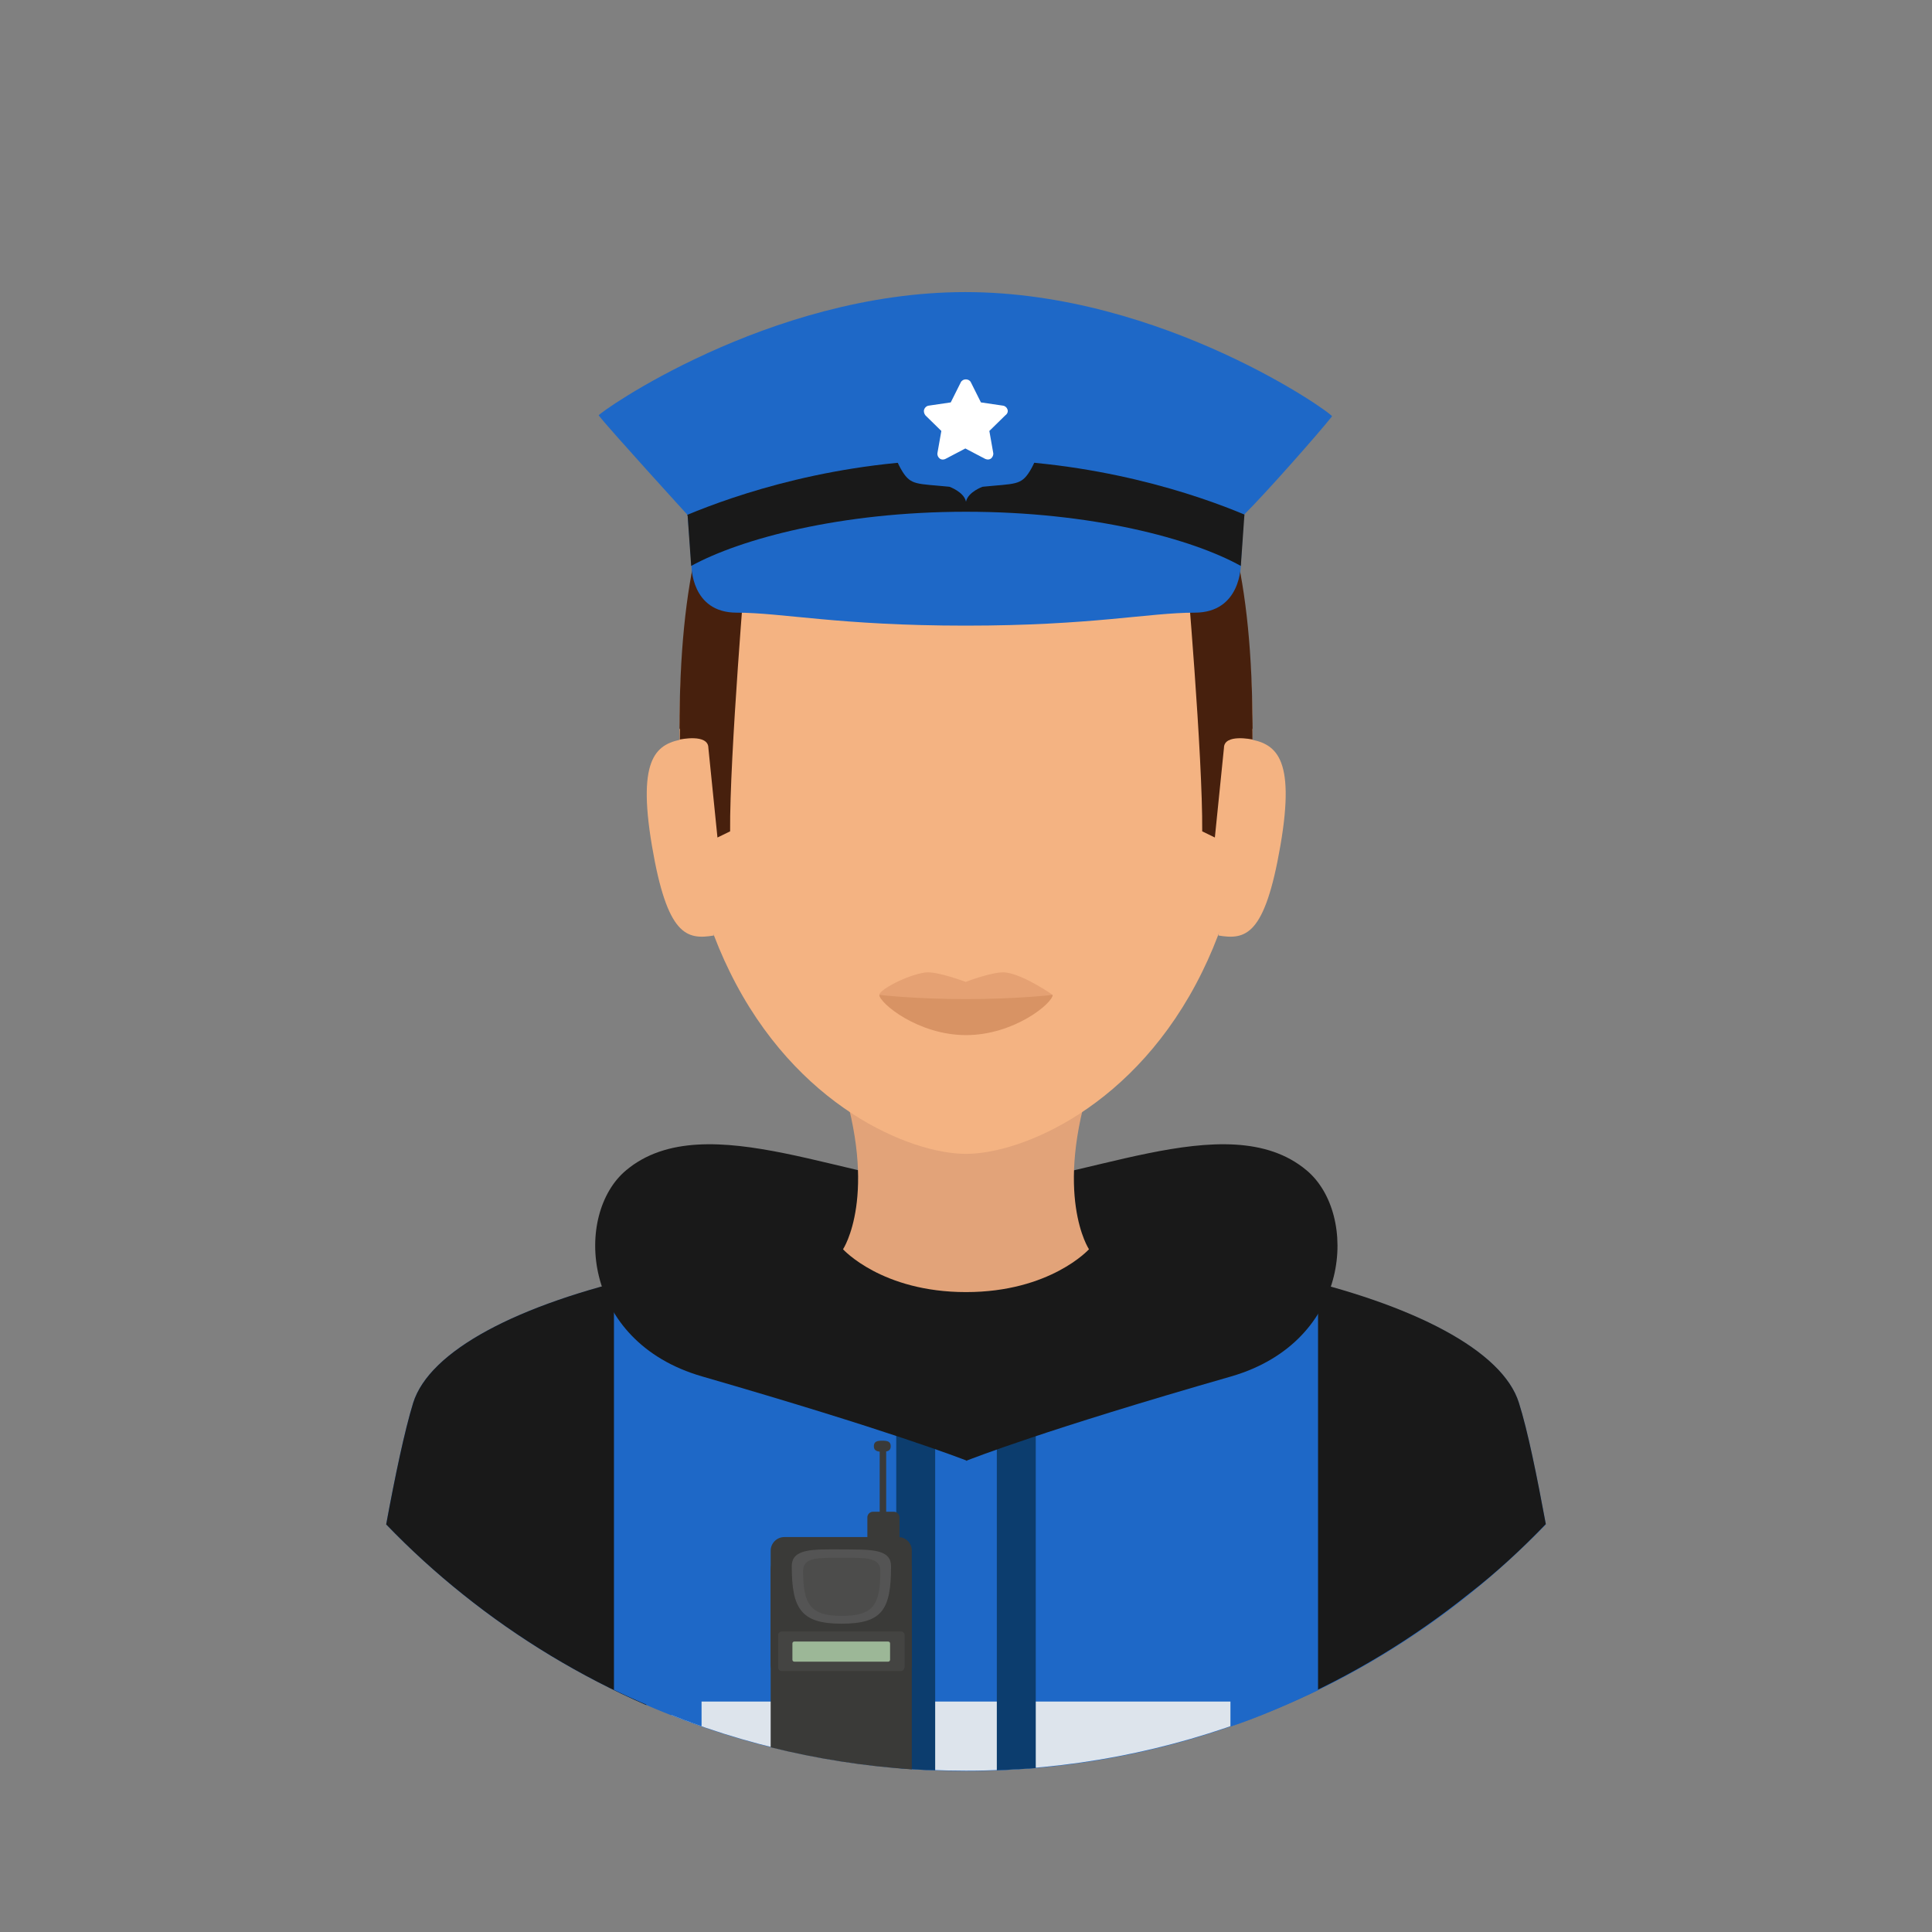 <svg xmlns="http://www.w3.org/2000/svg"
  xmlns:xlink="http://www.w3.org/1999/xlink" viewBox="-49.62 -49.62 595.44 595.44" xml:space="preserve" fill="#000000">
  <rect x="-49.62" y="-49.62" width="595.44" height="595.44" fill="#808080" stroke="none"/>
  <g id="SVGRepo_bgCarrier" stroke-width="0"></g>
  <g id="SVGRepo_tracerCarrier" stroke-linecap="round" stroke-linejoin="round"></g>
  <g id="SVGRepo_iconCarrier">
    <!-- Removed the white background path -->
    <path style="fill:#1e68c7;" d="M248.1,496.2c70.2,0,133.6-29.2,178.7-76c-2.8-15.1-5.6-28.9-8.3-37.4 c-8.5-27.3-81.2-49.3-170.8-49.3s-161.5,22-170,49.3c-2.6,8.5-5.5,22.2-8.3,37.4C114.5,467,177.9,496.2,248.1,496.2z"></path>
    <path style="fill:#dde4ec;" d="M157.4,474.8v4.2c28.1,11.1,58.7,17.1,90.7,17.1s62.6-6.1,90.7-17.1v-4.2H157.4z"></path>
    <g>
      <path style="fill:#0c3d6e;" d="M226.6,384.8v110.5c4,0.3,8,0.6,12,0.7V384.8H226.6z"></path>
      <path style="fill:#0c3d6e;" d="M269.6,384.8h-12V496c4-0.2,8-0.4,12-0.7V384.8z"></path>
    </g>
    <g>
      <path style="fill:#3A3A38;" d="M227.2,424.1h-35.1c-2.3,0-4.2,1.9-4.2,4.2v60.6c14.1,3.5,28.6,5.8,43.5,6.8v-67.4 C231.4,425.9,229.5,424.1,227.2,424.1z"></path>
      <path style="fill:#3A3A38;" d="M231.4,463.4c0,2.3-1.9,4.2-4.2,4.2h-35.1c-2.3,0-4.2-1.9-4.2-4.2V434c0-2.3,1.9-4.2,4.2-4.2h35.1 c2.3,0,4.2,1.9,4.2,4.2V463.4z"></path>
    </g>
    <path style="fill:#444442;" d="M229.1,464.3c0,0.6-0.5,1.1-1.1,1.1h-36.7c-0.6,0-1.1-0.5-1.1-1.1v-10c0-0.6,0.5-1.1,1.1-1.1h36.8 c0.6,0,1.1,0.5,1.1,1.1v10H229.1z"></path>
    <path style="fill:#9CB797;" d="M224.7,461.9c0,0.4-0.3,0.6-0.6,0.6h-28.9c-0.4,0-0.6-0.3-0.6-0.6v-5c0-0.4,0.3-0.6,0.6-0.6h28.9 c0.4,0,0.6,0.3,0.6,0.6V461.9z"></path>
    <g>
      <path style="fill:#3A3A38;" d="M227.6,427.6c0,0.9-0.8,1.7-1.7,1.7h-6.5c-0.9,0-1.7-0.8-1.7-1.7V418c0-0.9,0.8-1.7,1.7-1.7h6.5 c0.9,0,1.7,0.8,1.7,1.7V427.6z"></path>
      <path style="fill:#3A3A38;" d="M223.5,427.2c0,0.6-0.5,1-1,1l0,0c-0.6,0-1-0.5-1-1v-30.9c0-0.6,0.5-1,1-1l0,0c0.6,0,1,0.5,1,1 V427.2z"></path>
      <path style="fill:#3A3A38;" d="M224.9,396.1c0,1.5-1.1,1.7-2.6,1.7c-1.4,0-2.6-0.2-2.6-1.7s1.1-1.7,2.6-1.7 S224.9,394.6,224.9,396.1z"></path>
    </g>
    <path style="fill:#545454;" d="M225,433.1c0,13.4-2.7,17.7-15.3,17.7c-12.5,0-15.3-4.7-15.3-17.7c0-5.6,6.8-5.2,15.3-5.2 C218.2,428,225,427.5,225,433.1z"></path>
    <path style="fill:#4C4C4B;" d="M221.7,434.5c0,10.5-2.1,13.9-11.9,13.9c-9.8,0-11.9-3.7-11.9-13.9c0-4.4,5.3-4,11.9-4 S221.7,430.1,221.7,434.5z"></path>
    <g>
      <path style="fill:#191919;" d="M426.8,420.1c-2.8-15.1-5.6-28.9-8.3-37.4c-5-16-32.2-30.3-71.9-39.3v132.3 c20.4-8.8,39.4-20.4,56.5-34.1C411.5,435.1,419.4,427.8,426.8,420.1z"></path>
      <path style="fill:#191919;" d="M77.7,382.8c-2.6,8.5-5.5,22.2-8.3,37.4c7.4,7.7,15.3,14.9,23.7,21.6c17.1,13.7,36.1,25.2,56.5,34.1 V343.4C109.8,352.4,82.7,366.7,77.7,382.8z"></path>
    </g>
    <g>
      <path style="fill:#1e68c7;" d="M329.6,340.1v142.4c11.6-3.7,27-11.2,27-11.2V345.9C348.2,343.7,339.2,341.8,329.6,340.1z"></path>
      <path style="fill:#1e68c7;" d="M166.6,340c-9.6,1.7-18.6,3.6-27,5.8v125.4c0,0,12.8,6.3,27,11.2V340z"></path>
    </g>
    <path style="fill:#191919;" d="M353.1,311.1c-24.6-20.7-70.9,5-104.9,5s-80.3-25.7-104.9-5c-16,13.4-14,52.7,23.5,63.5 c58.1,16.8,79.5,25.2,81.4,25.9v0.1c0,0,0,0,0.1,0h0.1v-0.1c1.9-0.7,23.2-9.2,81.4-25.9C367.1,363.8,369.1,324.5,353.1,311.1z"></path>
    <path style="fill:#E2A379;" d="M287,282.1h-77.8c12.1,36.6,1,53.3,1,53.3s11.9,13.2,37.9,13.2s37.9-13.2,37.9-13.2 S274.9,318.7,287,282.1z"></path>
    <g>
      <path style="fill:#F4B382;" d="M336.4,175.2c0-92.4-39.5-113.6-88.3-113.6c-48.7,0-88.3,21.2-88.3,113.6c0,31.3,6.2,55.8,15.5,74.7 c20.4,41.6,55.7,56.1,72.8,56.1s52.4-14.5,72.8-56.1C330.2,231,336.4,206.5,336.4,175.2z"></path>
      <path style="fill:#F4B382;" d="M170.4,238.7c-8.4,1.4-14.4,0.1-19.1-27.7s1.7-31.5,10.1-32.9L170.4,238.7z"></path>
      <path style="fill:#F4B382;" d="M325.9,238.7c8.4,1.4,14.3,0.1,19.1-27.7c4.8-27.8-1.7-31.5-10.1-32.9L325.9,238.7z"></path>
    </g>
    <path style="fill:#E5A173;" d="M274.8,257c0,2.6-11.9,9.5-26.7,9.5s-26.7-7-26.7-9.5c0-1.6,8.5-6.1,14.1-6.9 c3.6-0.5,12.5,2.9,12.5,2.9s8.8-3.4,12.4-2.9C266.2,250.9,274.8,257,274.8,257z"></path>
    <path style="fill:#D89364;" d="M274.8,257c0,2.6-11.9,12.4-26.7,12.4s-26.7-9.9-26.7-12.4c0,0,10.9,1.3,26.7,1.3 S274.8,257,274.8,257z"></path>
    <g>
      <path style="fill:#47200D;" d="M336.4,175.2c0-92.4-30.3-116.1-88.3-116.1s-88.3,23.7-88.3,116.1c0,0,16.3-34.1,28.3-53.1 s38-18.3,38-18.3h49c0,0,27,0.3,34.5,18.3L336.4,175.2z"></path>
      <path style="fill:#47200D;" d="M165.5,140.8c-4.2,10.9-5.6,24.4-5.6,37.5c0,0,8.8-1.9,8.8,2.6l2.8,27.6l3.9-1.9 c-0.2-23,4.9-83.5,4.9-83.5L165.5,140.8z"></path>
      <path style="fill:#47200D;" d="M330.8,140.8c4.2,10.9,5.6,24.4,5.6,37.5c0,0-8.8-1.9-8.8,2.6l-2.8,27.6l-3.9-1.9 c0.2-23-4.9-81.7-4.9-81.7L330.8,140.8z"></path>
    </g>

    <path style="fill:#1e68c7;" d="M247.9,40.4c-60.8,0-113.4,37.5-113,38c3.4,4.4,27.4,30.7,27.4,30.7l1.2,15.6c0,0-0.2,14.5,13.9,14.5 s31.6,4,70.6,4s56.3-4,70.6-4c14.4,0,14.2-14.9,14.2-14.9l0.9-15.2c6.9-6.8,23.6-25.8,27.2-30.4C361.5,78.1,308.8,40.4,247.9,40.4z"/>
    <path style="fill:#191919;" d="M333.9,109.1l0.1-0.1c-14.5-6.1-46.2-17-85.9-17c-39.8,0-71.4,11-86,17.1c0.1,0.1,0.2,0.1,0.2,0.1 l1.1,15.6c15.1-8.3,46-16.7,84.7-16.7s69.6,8.3,84.7,16.7L333.9,109.1z"/>
    <path style="fill:#1e68c7;" d="M269.4,68.3c2.9-4.3-0.1-11.7-7-9.3c-6.6,2.4-14-2.7-14.3-2.9l0,0l0,0l0,0l0,0l0,0l0,0l0,0l0,0 c-0.3,0.2-7.6,5.2-14.3,2.9c-6.9-2.4-9.9,4.9-7,9.3c3.2,4.7,3.7,7,3.7,7.9c0,2.5-9.2,7.8-2,19.5c2.7,4.3,4.5,3.7,14.5,4.7 c0,0,4.5,1.6,5.1,4.6v-1.4v1.4c0.6-3,5.1-4.6,5.1-4.6c10-1,11.8-0.4,14.5-4.7c7.2-11.7-2-17-2-19.5 C265.7,75.4,266.2,73.1,269.4,68.3z"/>
    <path style="fill:#FFFFFF;" d="M260.9,76.6c-0.2-0.6-0.7-1.1-1.4-1.2l-6.8-1l-3.1-6.2c-0.6-1.2-2.5-1.2-3.1,0l-3.1,6.2l-6.8,1 c-0.7,0.1-1.2,0.6-1.4,1.2s0,1.3,0.4,1.8l4.9,4.8l-1.2,6.8c-0.1,0.7,0.2,1.3,0.7,1.7c0.5,0.4,1.3,0.4,1.8,0.1l6.1-3.2l6.1,3.2 c0.3,0.1,0.5,0.2,0.8,0.2c0.4,0,0.7-0.1,1-0.3c0.5-0.4,0.8-1.1,0.7-1.7l-1.2-6.8l4.9-4.8C260.9,77.9,261.1,77.2,260.9,76.6z"/>
    <g>
      <path style="fill:#FFFFFF;" d="M311.5,337.4L311.5,337.4L311.5,337.4L311.5,337.4z"/>
      <path style="fill:#FFFFFF;" d="M298.5,335.9L298.5,335.9L298.5,335.9z"/>
    </g>
  </g>
</svg>


    